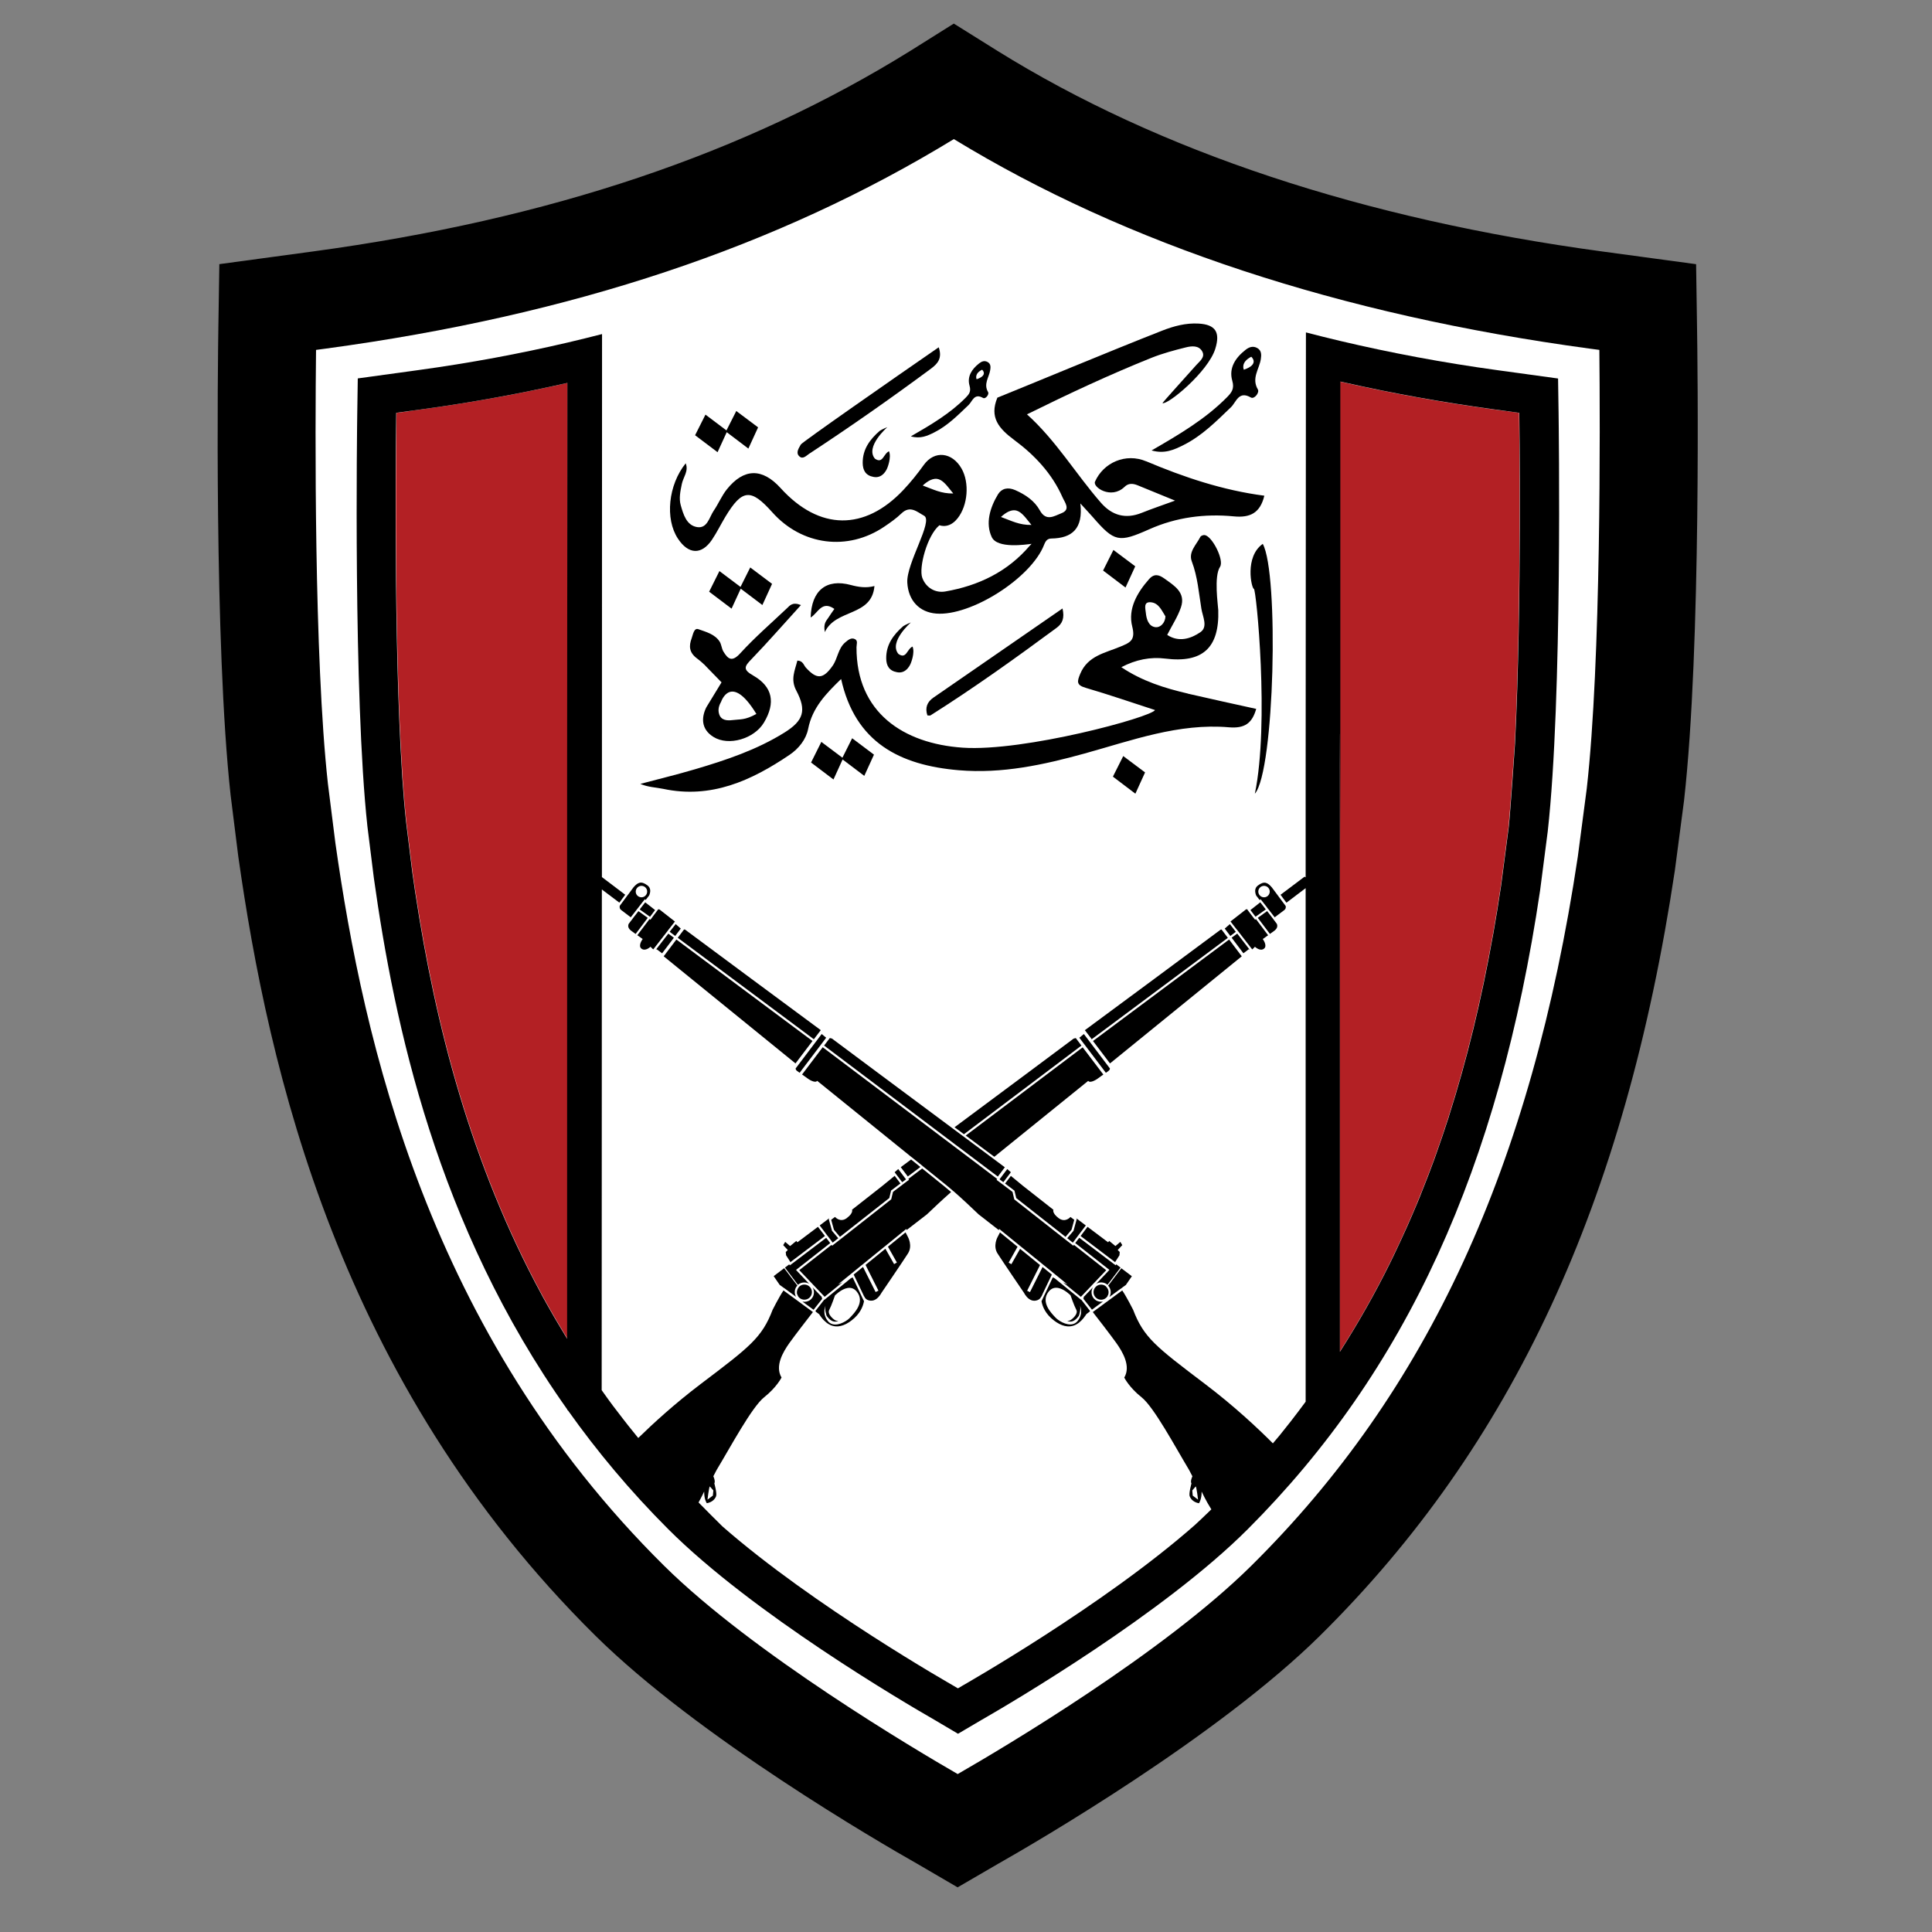 <?xml version="1.0" encoding="UTF-8" standalone="no" ?>
<!DOCTYPE svg PUBLIC "-//W3C//DTD SVG 1.1//EN" "http://www.w3.org/Graphics/SVG/1.1/DTD/svg11.dtd">
<svg xmlns="http://www.w3.org/2000/svg" xmlns:xlink="http://www.w3.org/1999/xlink" version="1.1" width="1080" height="1080" viewBox="0 0 1080 1080" xml:space="preserve">
<rect x="0" y="0" width="1080" height="1080" fill="#808080" stroke="none"/>
<desc>Created with Fabric.js 5.2.4</desc>
<defs>
</defs>
<g transform="matrix(1 0 0 1 540 540)" id="1807de2a-cf94-46c2-9be8-9e8fa8b3c260"  >
<rect style="stroke: none; stroke-width: 1; stroke-dasharray: none; stroke-linecap: butt; stroke-dashoffset: 0; stroke-linejoin: miter; stroke-miterlimit: 4; fill: rgb(255,255,255); fill-rule: nonzero; opacity: 1; visibility: hidden;" vector-effect="non-scaling-stroke"  x="-540" y="-540" rx="0" ry="0" width="1080" height="1080" />
</g>
<g transform="matrix(Infinity NaN NaN Infinity 0 0)" id="b501599d-7b1d-4153-8fd6-f581a795312e"  >
</g>
<g transform="matrix(2.59 0 0 2.59 536.19 536.13)"  >
<path style="stroke: none; stroke-width: 1; stroke-dasharray: none; stroke-linecap: butt; stroke-dashoffset: 0; stroke-linejoin: miter; stroke-miterlimit: 4; fill: rgb(255,255,255); fill-rule: nonzero; opacity: 1;" vector-effect="non-scaling-stroke"  transform=" translate(-168.32, -209.78)" d="M 103.72 343.94 C 51.77 292.58 37.51 228.42 31.32 184.81 L 29.67 171.7 C 26.6 143.82 26.87 93.01 27.06 76.2 L 29.28 75.9 C 83.49 68.55 128.71 53.47 167.49 29.78 C 205.45 52.95 252.51 68.46 307.38 75.9 L 309.61 76.2 C 309.77 92.52 310.02 144.66 306.84 172.8 L 304.88 187.78 C 294.66 255.91 271.8 305.53 232.96 343.94 C 213.49 363.19 178.61 383.87 168.34 389.78 C 159.39 384.62 123.27 363.29 103.72 343.94 Z" stroke-linecap="round" />
</g>
<g transform="matrix(2.59 0 0 2.59 799.17 484.51)"  >
<path style="stroke: none; stroke-width: 1; stroke-dasharray: none; stroke-linecap: butt; stroke-dashoffset: 0; stroke-linejoin: miter; stroke-miterlimit: 4; fill: rgb(179,32,36); fill-rule: nonzero; opacity: 1;" vector-effect="non-scaling-stroke"  transform=" translate(-269.93, -189.83)" d="M 286.42 91.49 L 283.39 91.08 C 272.27 89.55 261.54 87.61 251.24 85.27 C 251.03 85.22 250.8 85.18 250.6 85.13 L 250.6 85.13 C 250.6 114.28 250.6 186.75 250.6 186.75 L 250.51 161.22 L 250.51 294.54 C 254.55 288.22 258.18 281.79 261.39 275.27 C 261.7 274.66 261.98 274.05 262.28 273.43 C 263.22 271.49 264.12 269.53 264.99 267.58 C 265.74 265.89 266.48 264.2 267.19 262.48 C 267.54 261.63 267.88 260.78 268.22 259.93 C 269.12 257.69 269.99 255.44 270.83 253.15 C 270.96 252.79 271.09 252.42 271.22 252.06 C 272.19 249.33 273.13 246.57 274.04 243.76 C 274.04 243.74 274.04 243.73 274.04 243.71 C 277.92 231.57 281.06 218.57 283.55 204.63 C 283.57 204.53 283.59 204.43 283.61 204.34 C 284.22 200.89 284.79 197.39 285.32 193.82 L 286.96 181.23 C 287.29 178.15 288.31 163.23 288.31 163.23 C 289.84 132.82 289.23 91.87 289.23 91.87 L 286.43 91.48 Z" stroke-linecap="round" />
</g>
<g transform="matrix(2.59 0 0 2.59 269.34 481.18)"  >
<path style="stroke: none; stroke-width: 1; stroke-dasharray: none; stroke-linecap: butt; stroke-dashoffset: 0; stroke-linejoin: miter; stroke-miterlimit: 4; fill: rgb(179,32,36); fill-rule: nonzero; opacity: 1;" vector-effect="non-scaling-stroke"  transform=" translate(-65.23, -188.55)" d="M 49.63 91.49 L 46.82 91.88 C 46.82 91.88 46.19 133.74 47.74 163.89 L 48.12 170.52 C 48.36 174.03 48.63 177.3 48.95 180.21 L 50.31 191.23 C 50.34 191.4 50.37 191.58 50.39 191.75 C 50.57 192.95 50.73 194.15 50.91 195.35 C 50.93 195.46 50.95 195.57 50.97 195.68 C 55.25 223.97 62.91 253.97 78.17 282.14 C 78.23 282.26 78.29 282.38 78.36 282.5 C 78.93 283.56 79.54 284.61 80.13 285.66 C 80.39 286.13 80.66 286.6 80.93 287.06 C 81.41 287.87 81.89 288.69 82.38 289.5 C 82.79 290.19 83.2 290.88 83.62 291.57 C 83.65 291.61 83.68 291.66 83.7 291.7 L 83.7 170.26 C 83.7 170.26 83.75 107.45 83.76 85.4 C 73.8 87.66 63.47 89.57 52.64 91.06 L 49.63 91.47 Z" stroke-linecap="round" />
</g>
<g transform="matrix(2.59 0 0 2.59 535.36 534.11)"  >
<path style="stroke: none; stroke-width: 1; stroke-dasharray: none; stroke-linecap: butt; stroke-dashoffset: 0; stroke-linejoin: miter; stroke-miterlimit: 4; fill: rgb(0,0,0); fill-rule: nonzero; opacity: 1;" vector-effect="non-scaling-stroke"  transform=" translate(-168, -209)" d="M 176.95 404.92 C 184.92 400.39 224.13 377.62 246.22 355.79 C 287.7 314.77 312.03 262.35 322.79 190.63 L 324.77 175.56 C 328.52 142.33 327.68 80.13 327.57 73.16 L 327.37 59.8 L 307.14 57.06 C 255.41 50.05 211.43 35.45 176.47 13.69 L 167.16 7.87 L 157.9 13.68 C 122.1 35.94 79.9 50.13 28.85 57.05 L 8.64 59.79 L 8.43 73.15 C 8.33 80.08 7.48 141.77 11.07 174.39 L 12.72 187.57 C 19.23 233.52 34.32 300.95 89.78 355.79 C 111.99 377.76 151.47 400.63 159.17 404.99 L 167.98 410.13 L 176.94 404.92 Z M 104.66 340.75 C 53.74 290.41 39.76 227.52 33.69 184.77 L 32.07 171.92 C 29.06 144.59 29.32 94.79 29.51 78.3 L 31.69 78.01 C 84.83 70.81 129.16 56.02 167.17 32.8 C 204.38 55.51 250.51 70.72 304.3 78.01 L 306.49 78.3 C 306.65 94.29 306.89 145.41 303.77 172.99 L 301.84 187.68 C 291.82 254.46 269.42 303.1 231.34 340.75 C 212.25 359.62 178.07 379.89 168 385.68 C 159.23 380.62 123.83 359.71 104.66 340.75 Z" stroke-linecap="round" />
</g>
<g transform="matrix(2.59 0 0 2.59 569.05 607.15)"  >
<path style="stroke: none; stroke-width: 1; stroke-dasharray: none; stroke-linecap: butt; stroke-dashoffset: 0; stroke-linejoin: miter; stroke-miterlimit: 4; fill: rgb(0,0,0); fill-rule: nonzero; opacity: 1;" vector-effect="non-scaling-stroke"  transform=" translate(-181.02, -237.21)" d="M 193 226.98 C 191.27 228.29 177.74 238.35 167.33 246.09 C 168.03 246.61 168.7 247.1 169.36 247.59 L 194.72 228.46 L 193.5 226.84 C 193.25 226.88 193.01 226.97 193.01 226.97 Z" stroke-linecap="round" />
</g>
<g transform="matrix(2.59 0 0 2.59 509.02 652.93)"  >
<path style="stroke: none; stroke-width: 1; stroke-dasharray: none; stroke-linecap: butt; stroke-dashoffset: 0; stroke-linejoin: miter; stroke-miterlimit: 4; fill: rgb(0,0,0); fill-rule: nonzero; opacity: 1;" vector-effect="non-scaling-stroke"  transform=" translate(-157.83, -254.91)" d="M 159.95 254.69 C 159.32 254.18 158.64 253.64 157.94 253.07 C 156.97 253.8 156.18 254.38 155.71 254.73 L 157.23 256.74 L 159.95 254.69 Z" stroke-linecap="round" />
</g>
<g transform="matrix(2.59 0 0 2.59 652.58 559.83)"  >
<polygon style="stroke: none; stroke-width: 1; stroke-dasharray: none; stroke-linecap: butt; stroke-dashoffset: 0; stroke-linejoin: miter; stroke-miterlimit: 4; fill: rgb(0,0,0); fill-rule: nonzero; opacity: 1;" vector-effect="non-scaling-stroke"  points="13.32,-13.37 13.32,-13.37 -16.06,8.53 -12.39,13.37 16.05,-9.75 13.32,-13.37 " />
</g>
<g transform="matrix(2.59 0 0 2.59 439.09 716.92)"  >
<path style="stroke: none; stroke-width: 1; stroke-dasharray: none; stroke-linecap: butt; stroke-dashoffset: 0; stroke-linejoin: miter; stroke-miterlimit: 4; fill: rgb(0,0,0); fill-rule: nonzero; opacity: 1;" vector-effect="non-scaling-stroke"  transform=" translate(-130.81, -279.63)" d="M 130.53 276.54 L 128.26 278.26 L 129.56 280.15 L 129.91 280.4 L 130.25 280.65 L 130.25 280.65 C 130.25 280.65 130.63 280.91 130.63 280.91 L 130.65 280.91 C 130.65 280.91 130.65 280.92 130.65 280.92 L 130.65 280.92 C 130.65 280.92 131.02 281.2 131.02 281.2 L 133.09 282.72 C 132.64 281.93 132.75 280.96 133.37 280.29 L 130.52 276.53 Z" stroke-linecap="round" />
</g>
<g transform="matrix(2.59 0 0 2.59 454.14 725.91)"  >
<path style="stroke: none; stroke-width: 1; stroke-dasharray: none; stroke-linecap: butt; stroke-dashoffset: 0; stroke-linejoin: miter; stroke-miterlimit: 4; fill: rgb(0,0,0); fill-rule: nonzero; opacity: 1;" vector-effect="non-scaling-stroke"  transform=" translate(-136.63, -283.1)" d="M 138.78 283.1 L 138.59 282.95 L 138.73 282.84 L 136.67 280.68 C 137.19 281.58 137.01 282.74 136.16 283.39 C 135.66 283.76 135.05 283.87 134.48 283.76 L 136.88 285.52 L 138.78 283.11 Z" stroke-linecap="round" />
</g>
<g transform="matrix(2.59 0 0 2.59 451.46 705.1)"  >
<path style="stroke: none; stroke-width: 1; stroke-dasharray: none; stroke-linecap: butt; stroke-dashoffset: 0; stroke-linejoin: miter; stroke-miterlimit: 4; fill: rgb(0,0,0); fill-rule: nonzero; opacity: 1;" vector-effect="non-scaling-stroke"  transform=" translate(-135.6, -275.06)" d="M 140.48 271.12 L 139.61 269.98 L 132.17 275.62 L 131.76 275.92 L 131.63 275.71 L 130.71 276.41 L 133.52 280.14 C 133.52 280.14 133.58 280.07 133.61 280.04 C 134.3 279.52 135.21 279.49 135.92 279.89 L 133.45 277.29 L 133.1 276.91 L 133.51 276.59 L 140.48 271.12 Z" stroke-linecap="round" />
</g>
<g transform="matrix(2.59 0 0 2.59 449.47 695.67)"  >
<polygon style="stroke: none; stroke-width: 1; stroke-dasharray: none; stroke-linecap: butt; stroke-dashoffset: 0; stroke-linejoin: miter; stroke-miterlimit: 4; fill: rgb(0,0,0); fill-rule: nonzero; opacity: 1;" vector-effect="non-scaling-stroke"  points="-1.44,-0.47 -1.66,-0.77 -3.01,0.34 -4.07,-0.56 -4.5,0.14 -3.51,1.19 -3.95,1.63 -3.88,2.33 -3.07,3.6 -2.94,3.81 -2.94,3.81 4.51,-1.83 4.51,-1.83 4.37,-2.02 3,-3.81 -1.44,-0.47 " />
</g>
<g transform="matrix(2.59 0 0 2.59 693.54 527.37)"  >
<path style="stroke: none; stroke-width: 1; stroke-dasharray: none; stroke-linecap: butt; stroke-dashoffset: 0; stroke-linejoin: miter; stroke-miterlimit: 4; fill: rgb(0,0,0); fill-rule: nonzero; opacity: 1;" vector-effect="non-scaling-stroke"  transform=" translate(-229.12, -206.39)" d="M 230.89 207.64 C 230.96 207.71 231.01 207.73 231.07 207.76 L 228.38 204.27 L 227.17 205.16 L 229.71 208.52 L 230.89 207.63 Z" stroke-linecap="round" />
</g>
<g transform="matrix(2.59 0 0 2.59 710.22 503.1)"  >
<path style="stroke: none; stroke-width: 1; stroke-dasharray: none; stroke-linecap: butt; stroke-dashoffset: 0; stroke-linejoin: miter; stroke-miterlimit: 4; fill: rgb(0,0,0); fill-rule: nonzero; opacity: 1;" vector-effect="non-scaling-stroke"  transform=" translate(-235.57, -197.01)" d="M 233.25 197 L 233.45 196.85 L 233.74 197.23 L 234.76 198.53 L 234.86 198.67 L 234.93 198.76 L 235.23 199.15 L 236.47 200.75 L 236.47 200.75 C 237.05 200.32 238.12 199.5 238.57 199.17 C 238.88 198.93 238.9 198.59 238.85 198.31 C 238.85 198.31 238.85 198.31 238.85 198.31 L 238.71 198.12 L 237.16 196.04 L 237.02 195.85 L 235.85 194.28 C 234.96 193.26 234.24 192.83 232.84 193.89 C 232.08 194.47 232.19 195.33 232.48 196.06 L 233.23 197.02 Z M 235.16 194.45 C 235.57 194.99 235.46 195.76 234.92 196.18 C 234.38 196.59 233.6 196.49 233.19 195.94 C 232.78 195.4 232.88 194.63 233.42 194.21 C 233.97 193.8 234.75 193.9 235.16 194.45 Z" stroke-linecap="round" />
</g>
<g transform="matrix(2.59 0 0 2.59 687.74 519.89)"  >
<polygon style="stroke: none; stroke-width: 1; stroke-dasharray: none; stroke-linecap: butt; stroke-dashoffset: 0; stroke-linejoin: miter; stroke-miterlimit: 4; fill: rgb(0,0,0); fill-rule: nonzero; opacity: 1;" vector-effect="non-scaling-stroke"  points="0,1.28 0.01,1.28 1.2,0.38 1.19,0.38 1.04,0.19 -0.09,-1.28 -1.2,-0.31 -0.14,1.09 0,1.28 " />
</g>
<g transform="matrix(2.59 0 0 2.59 469.39 727.76)"  >
<path style="stroke: none; stroke-width: 1; stroke-dasharray: none; stroke-linecap: butt; stroke-dashoffset: 0; stroke-linejoin: miter; stroke-miterlimit: 4; fill: rgb(0,0,0); fill-rule: nonzero; opacity: 1;" vector-effect="non-scaling-stroke"  transform=" translate(-142.52, -283.81)" d="M 138.07 286.44 C 138.34 286.86 138.84 287.62 139.6 288.23 C 140.27 288.78 141.14 289.19 142.22 289.09 C 142.91 289.02 143.68 288.77 144.54 288.2 C 144.73 288.08 144.89 287.96 145.06 287.83 C 146.94 286.41 147.56 284.78 147.77 283.66 L 147.42 282.95 L 147.18 282.44 L 146.9 281.84 L 145.32 278.52 L 144.91 278.72 L 139.58 283.07 L 139.23 283.35 L 139.21 283.33 L 139.19 283.33 C 139.19 283.33 137.27 285.78 137.27 285.78 L 137.27 285.78 C 137.27 285.78 137.39 285.88 137.39 285.88 L 137.35 285.92 L 138.05 286.44 Z M 139.98 287.95 C 138.63 286.3 139.47 284.63 139.47 284.63 C 139.2 285.4 139.7 286.82 139.7 286.82 C 141.06 288.75 142.21 287.88 142.21 287.88 L 141.83 287.88 C 141.45 287.88 139.75 286.51 140.26 285.55 C 140.77 284.59 141.5 282.42 141.5 282.42 C 141.5 282.42 141.81 282.1 142.28 281.75 C 143.27 281 145 280.08 146.22 281.61 C 148.02 283.86 145.7 286.2 144.8 287.16 C 144.66 287.32 144.47 287.49 144.25 287.66 C 143.1 288.52 141.1 289.34 139.98 287.96 Z" stroke-linecap="round" />
</g>
<g transform="matrix(2.59 0 0 2.59 449.67 722.32)"  >
<path style="stroke: none; stroke-width: 1; stroke-dasharray: none; stroke-linecap: butt; stroke-dashoffset: 0; stroke-linejoin: miter; stroke-miterlimit: 4; fill: rgb(0,0,0); fill-rule: nonzero; opacity: 1;" vector-effect="non-scaling-stroke"  transform=" translate(-134.9, -281.72)" d="M 133.34 282.17 C 133.36 282.24 133.4 282.29 133.42 282.35 C 133.48 282.47 133.51 282.59 133.59 282.7 C 134.13 283.42 135.16 283.56 135.87 283.02 C 136.59 282.48 136.74 281.45 136.19 280.73 C 135.66 280.02 134.63 279.87 133.91 280.41 C 133.89 280.42 133.88 280.45 133.86 280.46 C 133.76 280.54 133.68 280.65 133.61 280.75 C 133.54 280.84 133.48 280.95 133.43 281.05 C 133.39 281.12 133.37 281.19 133.36 281.27 C 133.32 281.38 133.29 281.49 133.28 281.6 C 133.28 281.68 133.28 281.75 133.28 281.82 C 133.28 281.94 133.28 282.06 133.33 282.17 Z" stroke-linecap="round" />
</g>
<g transform="matrix(2.59 0 0 2.59 646.41 550.27)"  >
<path style="stroke: none; stroke-width: 1; stroke-dasharray: none; stroke-linecap: butt; stroke-dashoffset: 0; stroke-linejoin: miter; stroke-miterlimit: 4; fill: rgb(0,0,0); fill-rule: nonzero; opacity: 1;" vector-effect="non-scaling-stroke"  transform=" translate(-210.91, -215.24)" d="M 196.81 226.89 L 196.95 227.08 L 196.96 227.08 C 196.96 227.08 226.34 205.2 226.34 205.2 L 226.34 205.2 C 226.34 205.2 226.2 205.01 226.2 205.01 L 224.98 203.4 L 224.77 203.44 C 222.56 205.12 198.41 222.97 195.48 225.13 L 196.83 226.9 Z" stroke-linecap="round" />
</g>
<g transform="matrix(2.59 0 0 2.59 578.31 616.06)"  >
<path style="stroke: none; stroke-width: 1; stroke-dasharray: none; stroke-linecap: butt; stroke-dashoffset: 0; stroke-linejoin: miter; stroke-miterlimit: 4; fill: rgb(0,0,0); fill-rule: nonzero; opacity: 1;" vector-effect="non-scaling-stroke"  transform=" translate(-184.6, -240.66)" d="M 198.08 235.7 C 198.08 235.7 198.76 235.21 199.45 234.72 L 195.14 229.04 L 195 228.85 L 194.99 228.85 C 194.99 228.85 169.75 247.89 169.75 247.89 L 169.75 247.89 C 169.82 247.94 169.89 247.99 169.96 248.04 C 172.35 249.82 174.43 251.36 175.92 252.47 C 184.16 245.81 196.18 236.09 196.18 236.09 C 196.64 236.69 198.08 235.7 198.08 235.7 Z" stroke-linecap="round" />
</g>
<g transform="matrix(2.59 0 0 2.59 489.25 689.04)"  >
<path style="stroke: none; stroke-width: 1; stroke-dasharray: none; stroke-linecap: butt; stroke-dashoffset: 0; stroke-linejoin: miter; stroke-miterlimit: 4; fill: rgb(0,0,0); fill-rule: nonzero; opacity: 1;" vector-effect="non-scaling-stroke"  transform=" translate(-150.2, -268.85)" d="M 166.58 260.09 C 166.03 259.62 165.53 259.2 165.1 258.85 C 164.6 258.45 162.88 257.06 160.53 255.16 C 160.46 255.11 160.4 255.06 160.33 255.01 L 160.33 255.01 C 160.33 255.01 157.35 257.26 157.35 257.26 L 157.35 257.26 C 157.35 257.26 157.5 257.45 157.5 257.45 L 157.32 257.58 L 157.11 257.73 L 156.48 258.2 L 156.48 258.2 L 156.11 258.49 L 154.04 260.05 L 153.69 261.51 L 153.65 261.67 L 153.52 261.77 L 142.87 270.14 L 142.51 270.42 L 142.51 270.42 L 141.28 271.38 L 141.15 271.49 L 141.01 271.6 L 140.91 271.68 L 140.77 271.49 L 140.77 271.49 C 140.77 271.49 133.81 276.95 133.81 276.95 L 139.12 282.53 L 139.28 282.7 L 139.28 282.7 C 139.28 282.7 139.28 282.7 139.28 282.7 L 139.47 282.55 L 143.12 279.58 L 143.07 279.6 L 142.18 280.03 L 142.18 280.03 C 142.18 280.03 145.23 277.55 145.23 277.55 L 147.26 275.89 L 147.73 275.52 L 147.81 275.45 L 152.1 271.96 L 152.54 271.61 L 152.64 271.53 L 156.44 268.43 L 156.89 268.06 L 157 268.28 L 157.05 268.24 L 157.05 268.24 C 157.05 268.24 161.36 264.91 161.36 264.91 C 162.73 263.6 164.74 261.7 166.58 260.09 Z" stroke-linecap="round" />
</g>
<g transform="matrix(2.59 0 0 2.59 708.57 515.69)"  >
<path style="stroke: none; stroke-width: 1; stroke-dasharray: none; stroke-linecap: butt; stroke-dashoffset: 0; stroke-linejoin: miter; stroke-miterlimit: 4; fill: rgb(0,0,0); fill-rule: nonzero; opacity: 1;" vector-effect="non-scaling-stroke"  transform=" translate(-234.93, -201.88)" d="M 234.85 199.42 L 234.83 199.42 C 234.83 199.42 234.64 199.56 234.64 199.56 L 232.82 200.87 L 235.44 204.34 L 235.45 204.34 C 235.78 204.1 236.14 203.85 236.43 203.63 C 237.39 202.9 236.91 202.13 236.91 202.13 L 236.37 201.42 L 236.1 201.06 L 236.1 201.04 C 236.1 201.04 236.1 201.04 236.1 201.04 L 234.85 199.43 Z" stroke-linecap="round" />
</g>
<g transform="matrix(2.59 0 0 2.59 463.4 687.86)"  >
<polygon style="stroke: none; stroke-width: 1; stroke-dasharray: none; stroke-linecap: butt; stroke-dashoffset: 0; stroke-linejoin: miter; stroke-miterlimit: 4; fill: rgb(0,0,0); fill-rule: nonzero; opacity: 1;" vector-effect="non-scaling-stroke"  points="0.02,-2.62 -1.81,-1.24 -1.99,-1.09 -2,-1.09 -0.64,0.71 -0.5,0.9 -0.35,1.09 -0.2,1.28 0.65,2.42 0.8,2.61 0.8,2.62 0.81,2.61 0.99,2.47 2.01,1.66 2,1.66 1.85,1.48 0.72,0.14 0.65,0.07 0.63,-0.04 0.03,-2.19 -0.05,-2.49 0.06,-2.58 0.02,-2.62 " />
</g>
<g transform="matrix(2.59 0 0 2.59 483.99 674.36)"  >
<path style="stroke: none; stroke-width: 1; stroke-dasharray: none; stroke-linecap: butt; stroke-dashoffset: 0; stroke-linejoin: miter; stroke-miterlimit: 4; fill: rgb(0,0,0); fill-rule: nonzero; opacity: 1;" vector-effect="non-scaling-stroke"  transform=" translate(-148.16, -263.19)" d="M 144.08 265.71 C 142.63 266.81 141.52 265.47 141.52 265.47 L 140.89 265.93 L 140.69 266.09 L 140.69 266.09 C 140.69 266.09 141.28 268.24 141.28 268.24 L 142.42 269.59 L 142.58 269.77 L 142.58 269.77 C 142.58 269.77 142.58 269.77 142.58 269.77 L 142.77 269.62 L 153.23 261.4 L 153.62 259.78 L 153.65 259.75 L 155.63 258.26 L 155.63 258.26 C 155.63 258.26 155.49 258.06 155.49 258.06 L 154.39 256.6 L 151.76 258.75 L 145.19 263.91 C 145.19 263.91 145.53 264.61 144.08 265.7 Z" stroke-linecap="round" />
</g>
<g transform="matrix(2.59 0 0 2.59 611.9 588.85)"  >
<path style="stroke: none; stroke-width: 1; stroke-dasharray: none; stroke-linecap: butt; stroke-dashoffset: 0; stroke-linejoin: miter; stroke-miterlimit: 4; fill: rgb(0,0,0); fill-rule: nonzero; opacity: 1;" vector-effect="non-scaling-stroke"  transform=" translate(-197.58, -230.14)" d="M 194.28 226.76 L 200.01 234.33 C 200.25 234.15 200.47 234 200.61 233.89 C 200.8 233.75 200.87 233.57 200.88 233.39 L 195.26 225.96 L 194.29 226.76 Z" stroke-linecap="round" />
</g>
<g transform="matrix(2.59 0 0 2.59 698.38 519.6)"  >
<path style="stroke: none; stroke-width: 1; stroke-dasharray: none; stroke-linecap: butt; stroke-dashoffset: 0; stroke-linejoin: miter; stroke-miterlimit: 4; fill: rgb(0,0,0); fill-rule: nonzero; opacity: 1;" vector-effect="non-scaling-stroke"  transform=" translate(-230.99, -203.39)" d="M 228.31 203.42 L 228.46 203.61 L 228.61 203.8 L 228.75 203.99 L 231.61 207.68 L 231.61 207.68 C 231.61 207.68 231.69 207.63 231.72 207.6 C 231.75 207.58 231.77 207.56 231.79 207.53 C 232.01 207.33 232.2 207.11 232.2 207.11 C 232.2 207.11 233.29 208.18 234.14 207.54 C 234.99 206.9 233.89 205.45 233.89 205.45 C 233.89 205.45 234.32 205.15 234.85 204.77 C 234.91 204.72 234.98 204.68 235.05 204.63 L 235.05 204.63 C 235.05 204.63 232.42 201.14 232.42 201.14 L 232.42 201.14 C 232.42 201.14 232.23 201.28 232.23 201.28 L 231.94 200.91 L 231.79 200.71 L 231.75 200.66 L 230.84 199.46 L 230.56 199.09 L 230.63 199.04 C 230.45 199.03 230.28 199.04 230.28 199.04 L 227.12 201.51 L 226.93 201.66 L 226.97 201.71 L 228.29 203.41 Z" stroke-linecap="round" />
</g>
<g transform="matrix(2.59 0 0 2.59 703.31 508.43)"  >
<polygon style="stroke: none; stroke-width: 1; stroke-dasharray: none; stroke-linecap: butt; stroke-dashoffset: 0; stroke-linejoin: miter; stroke-miterlimit: 4; fill: rgb(0,0,0); fill-rule: nonzero; opacity: 1;" vector-effect="non-scaling-stroke"  points="-0.59,1.52 -0.56,1.56 -0.56,1.56 -0.37,1.42 1.45,0.12 1.66,-0.02 1.66,-0.02 1.61,-0.07 1.47,-0.26 0.47,-1.55 0.45,-1.55 0.27,-1.41 -1.47,-0.04 -1.66,0.11 -1.66,0.12 -0.74,1.33 -0.59,1.52 " />
</g>
<g transform="matrix(2.59 0 0 2.59 492.97 707.99)"  >
<path style="stroke: none; stroke-width: 1; stroke-dasharray: none; stroke-linecap: butt; stroke-dashoffset: 0; stroke-linejoin: miter; stroke-miterlimit: 4; fill: rgb(0,0,0); fill-rule: nonzero; opacity: 1;" vector-effect="non-scaling-stroke"  transform=" translate(-151.63, -276.17)" d="M 147.85 282.57 L 147.85 282.57 C 147.85 282.57 147.85 282.59 147.85 282.59 C 147.89 282.78 148.01 283.03 148.29 283.23 C 148.5 283.38 148.76 283.5 149.19 283.54 C 149.7 283.59 150.13 283.4 150.49 283.13 C 151.15 282.63 151.54 281.86 151.54 281.86 C 151.54 281.86 156.23 274.98 157.27 273.34 C 158.31 271.7 157.27 269.82 157.27 269.82 L 156.85 269.01 L 156.74 268.8 L 156.74 268.8 C 156.74 268.8 152.94 271.89 152.94 271.89 L 152.94 271.89 C 152.94 271.89 153.06 272.1 153.06 272.1 L 154.87 275.31 L 154.27 275.65 L 152.51 272.54 L 152.4 272.33 L 152.4 272.33 C 152.4 272.33 148.11 275.82 148.11 275.82 L 148.11 275.82 C 148.11 275.82 148.21 276.04 148.21 276.04 L 150.89 281.38 L 150.28 281.68 L 147.67 276.48 L 147.56 276.26 L 147.56 276.26 C 147.56 276.26 145.75 277.74 145.75 277.74 L 145.55 277.89 L 145.53 277.91 L 145.55 277.91 C 145.55 277.91 145.65 278.12 145.65 278.12 L 147.41 281.8 L 147.67 282.35 L 147.77 282.58 L 147.79 282.58 C 147.79 282.58 147.85 282.75 147.85 282.75 L 147.85 282.57 L 147.85 282.57 Z" stroke-linecap="round" />
</g>
<g transform="matrix(2.59 0 0 2.59 503.28 657.2)"  >
<path style="stroke: none; stroke-width: 1; stroke-dasharray: none; stroke-linecap: butt; stroke-dashoffset: 0; stroke-linejoin: miter; stroke-miterlimit: 4; fill: rgb(0,0,0); fill-rule: nonzero; opacity: 1;" vector-effect="non-scaling-stroke"  transform=" translate(-155.61, -256.56)" d="M 155.13 255.16 L 154.39 255.82 L 154.41 255.86 L 154.47 255.93 L 154.61 256.12 L 155.87 257.78 L 156.01 257.97 L 156.01 257.97 C 156.01 257.97 156.01 257.97 156.01 257.97 L 156.21 257.83 L 156.84 257.36 L 156.84 257.36 C 156.84 257.36 156.69 257.16 156.69 257.16 L 155.17 255.14 C 155.17 255.14 155.14 255.16 155.14 255.16 Z" stroke-linecap="round" />
</g>
<g transform="matrix(2.59 0 0 2.59 511.18 619)"  >
<path style="stroke: none; stroke-width: 1; stroke-dasharray: none; stroke-linecap: butt; stroke-dashoffset: 0; stroke-linejoin: miter; stroke-miterlimit: 4; fill: rgb(0,0,0); fill-rule: nonzero; opacity: 1;" vector-effect="non-scaling-stroke"  transform=" translate(-158.66, -241.8)" d="M 140.39 226.85 L 139.16 228.47 L 164.52 247.6 L 164.72 247.75 L 164.92 247.9 L 166.95 249.43 L 167.15 249.58 L 167.15 249.58 C 167.15 249.58 167.34 249.73 167.34 249.73 L 167.34 249.73 C 167.34 249.73 167.54 249.88 167.54 249.88 L 173.55 254.4 L 173.74 254.55 L 173.94 254.7 L 176.66 256.75 L 178.17 254.74 C 177.69 254.38 176.92 253.81 175.94 253.08 C 175.88 253.03 175.81 252.98 175.74 252.93 C 175.67 252.88 175.61 252.83 175.54 252.78 C 173.98 251.61 171.91 250.08 169.58 248.34 C 169.51 248.29 169.45 248.24 169.38 248.19 C 169.38 248.19 169.38 248.19 169.38 248.19 C 169.31 248.14 169.25 248.09 169.18 248.04 L 169.18 248.04 C 169.1 247.99 169.04 247.94 168.97 247.89 C 168.32 247.4 167.63 246.9 166.94 246.38 C 166.87 246.33 166.81 246.28 166.74 246.23 C 166.67 246.18 166.61 246.13 166.54 246.08 C 156.13 238.34 142.6 228.28 140.87 226.97 C 140.87 226.97 140.64 226.88 140.38 226.84 Z" stroke-linecap="round" />
</g>
<g transform="matrix(2.59 0 0 2.59 412.6 559.83)"  >
<polygon style="stroke: none; stroke-width: 1; stroke-dasharray: none; stroke-linecap: butt; stroke-dashoffset: 0; stroke-linejoin: miter; stroke-miterlimit: 4; fill: rgb(0,0,0); fill-rule: nonzero; opacity: 1;" vector-effect="non-scaling-stroke"  points="16.06,8.53 -13.32,-13.37 -13.32,-13.37 -16.06,-9.75 12.39,13.37 16.06,8.53 " />
</g>
<g transform="matrix(2.59 0 0 2.59 613.72 705.08)"  >
<path style="stroke: none; stroke-width: 1; stroke-dasharray: none; stroke-linecap: butt; stroke-dashoffset: 0; stroke-linejoin: miter; stroke-miterlimit: 4; fill: rgb(0,0,0); fill-rule: nonzero; opacity: 1;" vector-effect="non-scaling-stroke"  transform=" translate(-198.28, -275.05)" d="M 197.95 279.88 C 198.66 279.48 199.57 279.51 200.26 280.03 C 200.3 280.06 200.32 280.11 200.35 280.13 L 203.17 276.4 L 202.25 275.7 L 202.12 275.91 L 201.71 275.61 L 194.26 269.97 L 193.39 271.11 L 200.36 276.58 L 200.77 276.9 L 200.42 277.28 L 197.95 279.88 Z" stroke-linecap="round" />
</g>
<g transform="matrix(2.59 0 0 2.59 611.05 725.87)"  >
<path style="stroke: none; stroke-width: 1; stroke-dasharray: none; stroke-linecap: butt; stroke-dashoffset: 0; stroke-linejoin: miter; stroke-miterlimit: 4; fill: rgb(0,0,0); fill-rule: nonzero; opacity: 1;" vector-effect="non-scaling-stroke"  transform=" translate(-197.25, -283.09)" d="M 199.39 283.75 C 198.82 283.86 198.21 283.75 197.72 283.38 C 196.87 282.74 196.68 281.57 197.21 280.67 L 195.15 282.83 L 195.29 282.94 L 195.11 283.09 L 197 285.5 L 199.39 283.74 Z" stroke-linecap="round" />
</g>
<g transform="matrix(2.59 0 0 2.59 626.09 716.97)"  >
<path style="stroke: none; stroke-width: 1; stroke-dasharray: none; stroke-linecap: butt; stroke-dashoffset: 0; stroke-linejoin: miter; stroke-miterlimit: 4; fill: rgb(0,0,0); fill-rule: nonzero; opacity: 1;" vector-effect="non-scaling-stroke"  transform=" translate(-203.06, -279.64)" d="M 203.63 280.64 L 203.64 280.64 C 203.64 280.64 203.97 280.41 203.97 280.41 L 204.32 280.16 L 205.62 278.27 L 203.35 276.55 L 200.5 280.31 C 201.12 280.98 201.23 281.95 200.78 282.74 L 202.85 281.22 L 203.23 280.95 L 203.23 280.95 C 203.23 280.95 203.23 280.94 203.23 280.94 L 203.26 280.94 C 203.26 280.94 203.63 280.66 203.63 280.66 Z" stroke-linecap="round" />
</g>
<g transform="matrix(2.59 0 0 2.59 615.71 695.67)"  >
<polygon style="stroke: none; stroke-width: 1; stroke-dasharray: none; stroke-linecap: butt; stroke-dashoffset: 0; stroke-linejoin: miter; stroke-miterlimit: 4; fill: rgb(0,0,0); fill-rule: nonzero; opacity: 1;" vector-effect="non-scaling-stroke"  points="4.08,-0.56 3.02,0.34 1.67,-0.77 1.44,-0.47 -3,-3.81 -4.35,-2.02 -4.49,-1.83 -4.5,-1.83 2.94,3.81 2.95,3.81 3.08,3.6 3.89,2.33 3.95,1.63 3.51,1.19 4.5,0.14 4.08,-0.56 " />
</g>
<g transform="matrix(2.59 0 0 2.59 371.65 527.4)"  >
<path style="stroke: none; stroke-width: 1; stroke-dasharray: none; stroke-linecap: butt; stroke-dashoffset: 0; stroke-linejoin: miter; stroke-miterlimit: 4; fill: rgb(0,0,0); fill-rule: nonzero; opacity: 1;" vector-effect="non-scaling-stroke"  transform=" translate(-104.76, -206.4)" d="M 102.81 207.76 C 102.88 207.73 102.93 207.71 102.99 207.64 L 104.17 208.53 L 106.71 205.17 L 105.51 204.28 L 102.81 207.77 Z" stroke-linecap="round" />
</g>
<g transform="matrix(2.59 0 0 2.59 354.93 503.07)"  >
<path style="stroke: none; stroke-width: 1; stroke-dasharray: none; stroke-linecap: butt; stroke-dashoffset: 0; stroke-linejoin: miter; stroke-miterlimit: 4; fill: rgb(0,0,0); fill-rule: nonzero; opacity: 1;" vector-effect="non-scaling-stroke"  transform=" translate(-98.3, -197)" d="M 95.02 198.29 L 95.02 198.29 C 94.97 198.58 95 198.93 95.31 199.16 C 95.75 199.49 96.83 200.31 97.4 200.75 L 97.4 200.75 C 97.4 200.75 98.64 199.15 98.64 199.15 L 98.94 198.76 L 99.01 198.67 L 99.12 198.53 L 100.13 197.23 L 100.43 196.85 L 100.62 197 L 101.37 196.04 C 101.68 195.3 101.78 194.45 101.02 193.87 C 99.62 192.81 98.9 193.25 98 194.26 L 96.84 195.83 L 96.69 196.02 L 95.15 198.1 L 95.01 198.28 Z M 98.73 194.45 C 99.14 193.9 99.92 193.8 100.46 194.21 C 101 194.62 101.1 195.39 100.69 195.94 C 100.28 196.49 99.51 196.59 98.96 196.18 C 98.42 195.77 98.31 195 98.73 194.45 Z" stroke-linecap="round" />
</g>
<g transform="matrix(2.59 0 0 2.59 377.45 519.89)"  >
<polygon style="stroke: none; stroke-width: 1; stroke-dasharray: none; stroke-linecap: butt; stroke-dashoffset: 0; stroke-linejoin: miter; stroke-miterlimit: 4; fill: rgb(0,0,0); fill-rule: nonzero; opacity: 1;" vector-effect="non-scaling-stroke"  points="-1.2,0.38 -1.2,0.38 0,1.28 0.01,1.28 0.14,1.09 1.2,-0.31 0.1,-1.28 -1.05,0.19 -1.2,0.38 " />
</g>
<g transform="matrix(2.59 0 0 2.59 595.8 727.76)"  >
<path style="stroke: none; stroke-width: 1; stroke-dasharray: none; stroke-linecap: butt; stroke-dashoffset: 0; stroke-linejoin: miter; stroke-miterlimit: 4; fill: rgb(0,0,0); fill-rule: nonzero; opacity: 1;" vector-effect="non-scaling-stroke"  transform=" translate(-191.36, -283.81)" d="M 196.61 285.79 L 194.68 283.32 L 194.66 283.32 C 194.66 283.32 194.64 283.35 194.64 283.35 L 194.3 283.07 L 188.96 278.72 L 188.55 278.52 L 186.98 281.84 L 186.69 282.44 L 186.45 282.95 L 186.11 283.66 C 186.31 284.77 186.93 286.41 188.81 287.83 C 188.98 287.96 189.15 288.08 189.33 288.2 C 190.19 288.76 190.95 289.02 191.65 289.09 C 192.73 289.19 193.61 288.78 194.28 288.23 C 195.03 287.62 195.53 286.86 195.81 286.44 L 196.5 285.92 L 196.47 285.88 L 196.58 285.79 L 196.6 285.79 Z M 193.9 287.94 C 192.78 289.32 190.78 288.5 189.64 287.64 C 189.42 287.47 189.22 287.3 189.08 287.14 C 188.18 286.18 185.87 283.84 187.66 281.59 C 188.88 280.06 190.62 280.98 191.61 281.73 C 192.08 282.08 192.38 282.4 192.38 282.4 C 192.38 282.4 193.12 284.57 193.63 285.53 C 194.14 286.49 192.43 287.87 192.05 287.87 L 191.68 287.87 C 191.68 287.87 192.83 288.74 194.18 286.81 C 194.18 286.81 194.69 285.39 194.42 284.62 C 194.42 284.62 195.24 286.29 193.9 287.94 Z" stroke-linecap="round" />
</g>
<g transform="matrix(2.59 0 0 2.59 615.49 722.32)"  >
<path style="stroke: none; stroke-width: 1; stroke-dasharray: none; stroke-linecap: butt; stroke-dashoffset: 0; stroke-linejoin: miter; stroke-miterlimit: 4; fill: rgb(0,0,0); fill-rule: nonzero; opacity: 1;" vector-effect="non-scaling-stroke"  transform=" translate(-198.96, -281.71)" d="M 200.45 282.35 C 200.48 282.29 200.52 282.24 200.53 282.17 C 200.57 282.06 200.57 281.94 200.58 281.82 C 200.58 281.74 200.6 281.67 200.58 281.6 C 200.58 281.49 200.54 281.38 200.52 281.27 C 200.49 281.19 200.47 281.12 200.44 281.05 C 200.39 280.95 200.33 280.85 200.25 280.75 C 200.17 280.65 200.1 280.55 200 280.46 C 199.98 280.45 199.97 280.43 199.96 280.41 C 199.24 279.87 198.21 280.01 197.67 280.73 C 197.12 281.45 197.27 282.48 197.99 283.02 C 198.71 283.56 199.73 283.42 200.28 282.7 C 200.36 282.6 200.39 282.48 200.44 282.35 Z" stroke-linecap="round" />
</g>
<g transform="matrix(2.59 0 0 2.59 418.83 550.27)"  >
<path style="stroke: none; stroke-width: 1; stroke-dasharray: none; stroke-linecap: butt; stroke-dashoffset: 0; stroke-linejoin: miter; stroke-miterlimit: 4; fill: rgb(0,0,0); fill-rule: nonzero; opacity: 1;" vector-effect="non-scaling-stroke"  transform=" translate(-122.98, -215.24)" d="M 108.91 203.39 L 107.69 205 L 107.55 205.19 L 107.55 205.19 C 107.55 205.19 136.93 227.09 136.93 227.09 L 136.93 227.09 C 136.93 227.09 137.07 226.89 137.07 226.89 L 138.42 225.12 C 135.49 222.95 111.35 205.1 109.14 203.43 L 108.93 203.39 Z" stroke-linecap="round" />
</g>
<g transform="matrix(2.59 0 0 2.59 533.37 655.19)"  >
<path style="stroke: none; stroke-width: 1; stroke-dasharray: none; stroke-linecap: butt; stroke-dashoffset: 0; stroke-linejoin: miter; stroke-miterlimit: 4; fill: rgb(0,0,0); fill-rule: nonzero; opacity: 1;" vector-effect="non-scaling-stroke"  transform=" translate(-167.24, -255.78)" d="M 167.13 259.93 C 167.19 259.98 167.24 260.04 167.31 260.09 C 169.15 261.7 171.15 263.6 172.52 264.91 L 176.82 268.26 L 176.82 268.26 C 176.82 268.26 176.88 268.28 176.88 268.28 L 176.99 268.06 L 177.43 268.43 L 181.24 271.53 L 181.34 271.61 L 181.77 271.96 L 186.07 275.45 L 186.15 275.52 L 186.61 275.89 L 188.65 277.55 L 191.7 280.04 L 191.7 280.04 C 191.7 280.04 190.8 279.61 190.8 279.61 L 190.75 279.59 L 194.4 282.56 L 194.59 282.71 L 194.59 282.71 C 194.59 282.71 194.59 282.71 194.59 282.71 L 194.76 282.54 L 200.06 276.96 L 193.1 271.49 L 193.1 271.49 C 193.1 271.49 192.96 271.69 192.96 271.69 L 192.87 271.61 L 192.73 271.5 L 192.59 271.39 L 191.36 270.43 L 191.36 270.43 L 191 270.15 L 180.35 261.78 L 180.22 261.68 L 180.18 261.52 L 179.84 260.06 L 177.77 258.5 L 177.39 258.21 L 177.39 258.21 L 176.76 257.74 L 176.56 257.59 L 176.39 257.46 L 176.53 257.27 L 176.53 257.27 C 176.53 257.27 173.55 255.01 173.55 255.01 L 173.36 254.86 L 173.16 254.71 L 167.14 250.17 L 166.94 250.02 L 166.94 250.02 C 166.94 250.02 166.75 249.87 166.75 249.87 L 166.75 249.87 C 166.75 249.87 166.55 249.72 166.55 249.72 L 164.51 248.19 L 164.31 248.04 L 164.12 247.89 L 138.87 228.84 L 138.87 228.84 C 138.87 228.84 138.72 229.04 138.72 229.04 L 134.42 234.72 C 135.1 235.21 135.79 235.7 135.79 235.7 C 135.79 235.7 137.23 236.69 137.68 236.09 C 137.68 236.09 149.7 245.81 157.94 252.47 C 158.01 252.52 158.07 252.57 158.14 252.62 C 158.2 252.67 158.26 252.72 158.33 252.77 C 159.03 253.34 159.7 253.88 160.34 254.39 C 160.41 254.44 160.46 254.49 160.53 254.55 L 160.53 254.55 C 160.59 254.61 160.65 254.65 160.71 254.7 L 160.71 254.7 C 160.78 254.75 160.84 254.81 160.91 254.86 C 163.2 256.72 164.89 258.08 165.38 258.47 C 165.86 258.85 166.39 259.3 166.92 259.77 C 166.99 259.82 167.04 259.86 167.11 259.92 Z" stroke-linecap="round" />
</g>
<g transform="matrix(2.59 0 0 2.59 356.63 515.7)"  >
<path style="stroke: none; stroke-width: 1; stroke-dasharray: none; stroke-linecap: butt; stroke-dashoffset: 0; stroke-linejoin: miter; stroke-miterlimit: 4; fill: rgb(0,0,0); fill-rule: nonzero; opacity: 1;" vector-effect="non-scaling-stroke"  transform=" translate(-98.95, -201.88)" d="M 97.51 201.42 L 96.97 202.13 C 96.97 202.13 96.48 202.9 97.45 203.63 C 97.75 203.85 98.09 204.1 98.44 204.35 L 98.44 204.35 C 98.44 204.35 101.06 200.87 101.06 200.87 L 99.24 199.56 L 99.05 199.43 L 99.05 199.43 C 99.05 199.43 99.05 199.42 99.05 199.42 L 97.8 201.03 L 97.8 201.03 C 97.8 201.03 97.8 201.05 97.8 201.05 L 97.53 201.41 Z" stroke-linecap="round" />
</g>
<g transform="matrix(2.59 0 0 2.59 601.8 687.86)"  >
<polygon style="stroke: none; stroke-width: 1; stroke-dasharray: none; stroke-linecap: butt; stroke-dashoffset: 0; stroke-linejoin: miter; stroke-miterlimit: 4; fill: rgb(0,0,0); fill-rule: nonzero; opacity: 1;" vector-effect="non-scaling-stroke"  points="-0.81,2.61 -0.8,2.62 -0.79,2.61 -0.65,2.42 0.21,1.28 0.35,1.09 0.49,0.9 0.64,0.71 2,-1.09 1.99,-1.09 1.8,-1.24 -0.03,-2.62 -0.06,-2.58 0.05,-2.49 -0.04,-2.19 -0.63,-0.04 -0.65,0.07 -0.72,0.14 -1.86,1.48 -2.01,1.66 -2.01,1.66 -1,2.47 -0.81,2.61 " />
</g>
<g transform="matrix(2.59 0 0 2.59 581.17 674.38)"  >
<path style="stroke: none; stroke-width: 1; stroke-dasharray: none; stroke-linecap: butt; stroke-dashoffset: 0; stroke-linejoin: miter; stroke-miterlimit: 4; fill: rgb(0,0,0); fill-rule: nonzero; opacity: 1;" vector-effect="non-scaling-stroke"  transform=" translate(-185.7, -263.19)" d="M 180.26 259.78 L 180.65 261.4 L 191.1 269.62 L 191.29 269.77 L 191.29 269.77 C 191.29 269.77 191.29 269.77 191.29 269.77 L 191.44 269.59 L 192.58 268.24 L 193.17 266.09 L 193.17 266.09 C 193.17 266.09 192.96 265.93 192.96 265.93 L 192.35 265.47 C 192.35 265.47 191.24 266.82 189.78 265.71 C 188.33 264.61 188.67 263.92 188.67 263.92 L 182.1 258.76 L 179.49 256.61 L 178.38 258.07 L 178.24 258.26 L 178.24 258.26 C 178.24 258.26 180.22 259.76 180.22 259.76 L 180.26 259.79 Z" stroke-linecap="round" />
</g>
<g transform="matrix(2.59 0 0 2.59 453.29 588.85)"  >
<path style="stroke: none; stroke-width: 1; stroke-dasharray: none; stroke-linecap: butt; stroke-dashoffset: 0; stroke-linejoin: miter; stroke-miterlimit: 4; fill: rgb(0,0,0); fill-rule: nonzero; opacity: 1;" vector-effect="non-scaling-stroke"  transform=" translate(-136.3, -230.14)" d="M 133 233.39 C 133.02 233.57 133.09 233.75 133.27 233.89 C 133.42 234 133.62 234.15 133.87 234.33 L 139.6 226.76 L 138.63 225.96 L 133.01 233.39 Z" stroke-linecap="round" />
</g>
<g transform="matrix(2.59 0 0 2.59 366.75 519.61)"  >
<path style="stroke: none; stroke-width: 1; stroke-dasharray: none; stroke-linecap: butt; stroke-dashoffset: 0; stroke-linejoin: miter; stroke-miterlimit: 4; fill: rgb(0,0,0); fill-rule: nonzero; opacity: 1;" vector-effect="non-scaling-stroke"  transform=" translate(-102.86, -203.4)" d="M 102.11 200.67 L 102.07 200.72 L 101.92 200.92 L 101.64 201.29 L 101.44 201.15 L 101.44 201.15 C 101.44 201.15 98.81 204.63 98.81 204.63 L 98.81 204.63 C 98.88 204.68 98.94 204.73 99.01 204.77 C 99.54 205.15 99.97 205.45 99.97 205.45 C 99.97 205.45 98.87 206.9 99.72 207.54 C 100.57 208.18 101.66 207.11 101.66 207.11 C 101.66 207.11 101.85 207.33 102.07 207.53 C 102.1 207.55 102.12 207.58 102.15 207.6 C 102.18 207.63 102.22 207.66 102.26 207.68 L 102.26 207.68 C 102.26 207.68 105.13 203.99 105.13 203.99 L 105.27 203.8 L 105.42 203.61 L 105.56 203.42 L 106.89 201.72 L 106.92 201.67 L 106.73 201.52 L 103.57 199.05 C 103.57 199.05 103.41 199.05 103.22 199.05 L 103.28 199.1 L 103 199.47 L 102.09 200.67 Z" stroke-linecap="round" />
</g>
<g transform="matrix(2.59 0 0 2.59 361.88 508.43)"  >
<polygon style="stroke: none; stroke-width: 1; stroke-dasharray: none; stroke-linecap: butt; stroke-dashoffset: 0; stroke-linejoin: miter; stroke-miterlimit: 4; fill: rgb(0,0,0); fill-rule: nonzero; opacity: 1;" vector-effect="non-scaling-stroke"  points="-0.47,-1.55 -0.47,-1.55 -1.47,-0.26 -1.61,-0.07 -1.66,-0.02 -1.64,-0.02 -1.47,0.12 0.36,1.42 0.56,1.56 0.56,1.56 0.61,1.52 0.75,1.33 1.66,0.12 1.64,0.11 1.47,-0.04 -0.28,-1.41 -0.47,-1.55 " />
</g>
<g transform="matrix(2.59 0 0 2.59 572.23 708.02)"  >
<path style="stroke: none; stroke-width: 1; stroke-dasharray: none; stroke-linecap: butt; stroke-dashoffset: 0; stroke-linejoin: miter; stroke-miterlimit: 4; fill: rgb(0,0,0); fill-rule: nonzero; opacity: 1;" vector-effect="non-scaling-stroke"  transform=" translate(-182.25, -276.19)" d="M 186.03 282.6 C 186.03 282.6 186.03 282.68 186.03 282.74 L 186.03 282.76 L 186.11 282.61 L 186.11 282.61 C 186.11 282.61 186.22 282.37 186.22 282.37 L 186.47 281.82 L 188.23 278.14 L 188.33 277.92 L 188.35 277.92 C 188.35 277.92 188.33 277.91 188.33 277.91 L 188.14 277.76 L 186.32 276.28 L 186.32 276.28 C 186.32 276.28 186.22 276.51 186.22 276.51 L 183.61 281.71 L 183 281.41 L 185.68 276.07 L 185.78 275.86 L 185.78 275.86 C 185.78 275.86 181.48 272.36 181.48 272.36 L 181.48 272.36 C 181.48 272.36 181.36 272.57 181.36 272.57 L 179.6 275.68 L 179.01 275.34 L 180.81 272.13 L 180.94 271.92 L 180.94 271.92 C 180.94 271.92 177.14 268.81 177.14 268.81 L 177.14 268.81 C 177.14 268.81 177.03 269.03 177.03 269.03 L 176.61 269.84 C 176.61 269.84 175.57 271.72 176.61 273.36 C 177.65 275 182.34 281.88 182.34 281.88 C 182.34 281.88 182.71 282.65 183.38 283.15 C 183.75 283.42 184.18 283.61 184.69 283.56 C 185.11 283.52 185.37 283.39 185.58 283.25 C 185.87 283.05 185.99 282.8 186.02 282.62 C 186.02 282.62 186.02 282.61 186.02 282.61 C 186.02 282.61 186.02 282.61 186.02 282.6 L 186.02 282.6 L 186.02 282.63 Z" stroke-linecap="round" />
</g>
<g transform="matrix(2.59 0 0 2.59 561.92 657.2)"  >
<path style="stroke: none; stroke-width: 1; stroke-dasharray: none; stroke-linecap: butt; stroke-dashoffset: 0; stroke-linejoin: miter; stroke-miterlimit: 4; fill: rgb(0,0,0); fill-rule: nonzero; opacity: 1;" vector-effect="non-scaling-stroke"  transform=" translate(-178.27, -256.56)" d="M 177.05 257.35 L 177.05 257.35 C 177.05 257.35 177.68 257.83 177.68 257.83 L 177.87 257.97 L 177.87 257.97 C 177.87 257.97 177.87 257.97 177.87 257.97 L 178.01 257.78 L 179.27 256.12 L 179.41 255.93 L 179.46 255.86 L 179.49 255.82 L 178.74 255.16 C 178.74 255.16 178.74 255.16 178.71 255.14 L 177.19 257.16 L 177.05 257.35 Z" stroke-linecap="round" />
</g>
<g transform="matrix(2.59 0 0 2.59 535.46 577.5)"  >
<path style="stroke: none; stroke-width: 1; stroke-dasharray: none; stroke-linecap: butt; stroke-dashoffset: 0; stroke-linejoin: miter; stroke-miterlimit: 4; fill: rgb(0,0,0); fill-rule: nonzero; opacity: 1;" vector-effect="non-scaling-stroke"  transform=" translate(-168.04, -225.76)" d="M 173.17 373.99 C 179.56 370.32 212.37 351.07 230.6 332.84 C 264.76 298.67 284.82 254.9 293.7 194.99 L 295.35 182.24 C 298.56 153.52 297.72 94.26 297.69 91.75 L 297.58 84.48 L 284.55 82.69 C 272.73 81.07 261.44 78.94 250.59 76.38 C 248.08 75.79 245.62 75.17 243.16 74.53 C 243.16 76.86 243.1 170.27 243.1 170.27 L 243.1 192.15 C 242.96 192.06 242.87 192 242.87 192 L 237.68 195.91 L 238.95 197.62 L 243.1 194.48 L 243.1 305.32 C 242.05 306.75 240.96 308.18 239.86 309.6 C 239.08 310.6 238.29 311.6 237.49 312.58 C 237.37 312.73 236.96 313.22 236.33 313.95 C 236.28 314.01 236.23 314.07 236.18 314.13 C 236.13 314.19 236.08 314.25 236.03 314.31 C 232.91 311.18 227.74 306.3 221.35 301.47 C 210.77 293.45 208.16 291.48 205.86 285.47 C 205.86 285.47 204.47 282.71 203.52 281.31 L 203.52 281.31 C 203.52 281.31 203.52 281.31 203.52 281.3 L 203.15 281.57 L 197.29 285.87 L 197.16 285.97 L 197.16 285.97 C 197.16 285.97 197.18 286 197.19 286.01 C 198.11 287.18 200.96 290.87 202.2 292.6 C 203.68 294.67 205.4 297.68 203.95 300.11 C 203.95 300.11 205 302.24 207.68 304.36 C 210.36 306.48 214.97 315.1 217.92 320.01 L 218.66 321.42 C 218.66 321.42 218.15 322.47 218.45 322.97 C 218.45 322.97 217.83 325.17 218.08 325.73 C 218.08 325.73 218.22 326.26 218.82 326.71 C 219.11 326.93 219.52 327.14 220.07 327.24 C 220.07 327.24 220.1 327.2 220.11 327.19 C 220.15 327.13 220.27 326.92 220.4 326.52 C 220.53 326.11 220.66 325.53 220.65 324.72 C 220.65 324.72 221.57 326.71 222.75 328.56 C 222.68 328.62 222.63 328.67 222.57 328.72 C 222.51 328.78 222.46 328.84 222.4 328.89 C 221.35 329.91 220.28 330.93 219.18 331.94 C 199.47 349.32 169.17 366.52 168.86 366.71 L 168.05 367.19 L 167.95 367.13 L 167.24 366.71 C 166.93 366.52 136.95 349.51 117.23 332.24 C 115.49 330.53 113.9 328.93 112.42 327.42 C 112.36 327.36 112.3 327.3 112.24 327.24 C 112.18 327.18 112.13 327.12 112.07 327.06 C 112.79 325.77 113.28 324.71 113.28 324.71 C 113.28 325.51 113.39 326.1 113.52 326.51 C 113.66 326.91 113.77 327.12 113.82 327.18 C 113.82 327.19 113.85 327.23 113.85 327.23 C 114.41 327.13 114.81 326.92 115.11 326.7 C 115.7 326.25 115.85 325.72 115.85 325.72 C 116.09 325.16 115.48 322.96 115.48 322.96 C 115.76 322.46 115.26 321.41 115.26 321.41 L 116 320 C 118.96 315.1 123.57 306.47 126.24 304.35 C 128.92 302.23 129.98 300.1 129.98 300.1 C 128.52 297.67 130.24 294.66 131.72 292.59 C 132.96 290.86 135.82 287.17 136.73 286 C 136.73 286 136.75 285.98 136.76 285.97 C 136.76 285.97 136.76 285.97 136.76 285.97 L 136.62 285.87 L 130.76 281.57 L 130.4 281.3 C 130.4 281.3 130.4 281.3 130.4 281.31 L 130.4 281.31 C 129.45 282.71 128.06 285.47 128.06 285.47 C 125.76 291.49 123.16 293.46 112.57 301.47 C 106.93 305.74 102.23 310.05 99.06 313.15 C 99 313.09 98.97 313.03 98.91 312.97 C 98.86 312.91 98.82 312.85 98.76 312.79 C 98.13 312 97.48 311.22 96.86 310.43 C 96.49 309.96 96.13 309.49 95.76 309.02 C 95.03 308.08 94.31 307.14 93.59 306.19 C 93.24 305.71 92.89 305.24 92.54 304.76 C 92.07 304.12 91.61 303.48 91.16 302.83 C 91.16 302.83 91.18 249.77 91.2 195.35 L 91.2 194.76 L 94.98 197.61 L 96.24 195.9 L 91.21 192.09 L 91.21 191.49 C 91.23 144.75 91.24 77.37 91.24 74.89 C 88.79 75.52 86.32 76.13 83.81 76.72 C 73.52 79.12 62.81 81.13 51.55 82.67 L 38.52 84.46 L 38.41 91.72 C 38.37 94.21 37.53 153.03 40.6 181.16 L 41.99 192.3 C 46.4 223.76 55.54 267.24 83.76 307.03 L 83.76 307.18 L 83.87 307.18 C 90.1 315.96 97.26 324.56 105.5 332.8 C 123.74 351.05 156.53 370.28 163.01 374 L 168.07 376.99 L 173.23 373.95 Z M 250.5 161.23 L 250.59 186.76 C 250.59 186.76 250.59 114.29 250.59 85.14 L 250.59 85.14 C 250.8 85.19 251.02 85.23 251.23 85.28 C 261.53 87.62 272.26 89.56 283.38 91.09 L 286.41 91.5 L 289.21 91.89 C 289.21 91.89 289.82 132.83 288.29 163.25 C 288.29 163.25 287.28 178.17 286.94 181.25 L 285.3 193.84 C 284.77 197.41 284.2 200.91 283.59 204.36 C 283.57 204.46 283.55 204.55 283.53 204.65 C 281.05 218.59 277.9 231.59 274.02 243.73 C 274.02 243.74 274.02 243.76 274.02 243.78 C 273.11 246.59 272.17 249.35 271.2 252.08 C 271.07 252.44 270.94 252.81 270.81 253.17 C 269.97 255.47 269.1 257.72 268.2 259.95 C 267.87 260.8 267.53 261.66 267.17 262.5 C 266.46 264.22 265.71 265.92 264.97 267.6 C 264.1 269.55 263.19 271.5 262.26 273.45 C 261.96 274.06 261.68 274.67 261.37 275.29 C 258.16 281.81 254.52 288.24 250.49 294.56 L 250.49 161.24 Z M 218.63 324.47 L 219.38 323.6 C 219.57 323.85 219.88 326.46 219.88 326.46 L 218.73 325.59 L 218.63 324.47 Z M 115.15 325.59 L 114 326.46 C 114 326.46 114.3 323.85 114.5 323.6 L 115.26 324.47 L 115.16 325.59 Z M 50.91 195.36 C 50.73 194.16 50.56 192.96 50.39 191.76 C 50.37 191.59 50.34 191.41 50.31 191.24 L 48.95 180.22 C 48.63 177.31 48.36 174.03 48.12 170.53 L 47.74 163.9 C 46.19 133.75 46.82 91.89 46.82 91.89 L 49.63 91.5 L 52.64 91.09 C 63.47 89.6 73.8 87.69 83.76 85.43 C 83.76 107.48 83.7 170.29 83.7 170.29 L 83.7 291.73 C 83.7 291.73 83.64 291.64 83.62 291.6 C 83.2 290.91 82.79 290.22 82.38 289.53 C 81.89 288.72 81.41 287.9 80.93 287.09 C 80.66 286.62 80.39 286.15 80.13 285.69 C 79.54 284.64 78.93 283.59 78.36 282.53 C 78.29 282.41 78.23 282.29 78.17 282.17 C 62.91 254 55.25 224 50.97 195.71 C 50.95 195.6 50.93 195.49 50.91 195.38 Z" stroke-linecap="round" />
</g>
<g transform="matrix(2.59 0 0 2.59 705.26 373.86)"  >
<path style="stroke: none; stroke-width: 1; stroke-dasharray: none; stroke-linecap: butt; stroke-dashoffset: 0; stroke-linejoin: miter; stroke-miterlimit: 4; fill: rgb(0,0,0); fill-rule: evenodd; opacity: 1;" vector-effect="non-scaling-stroke"  transform=" translate(-233.64, -147.09)" d="M 233.89 120.12 C 229.91 122.92 231.46 129.77 231.97 129.84 C 232.48 129.91 235.34 158.81 232.18 174.05 C 236.45 169.12 237.4 126.45 233.88 120.12 Z" stroke-linecap="round" />
</g>
<g transform="matrix(2.59 0 0 2.59 556.13 370.08)"  >
<path style="stroke: none; stroke-width: 1; stroke-dasharray: none; stroke-linecap: butt; stroke-dashoffset: 0; stroke-linejoin: miter; stroke-miterlimit: 4; fill: rgb(0,0,0); fill-rule: evenodd; opacity: 1;" vector-effect="non-scaling-stroke"  transform=" translate(-176.03, -145.63)" d="M 161.47 157.15 C 161.73 157.15 162 157.23 162.15 157.14 C 171.5 151.23 180.49 144.79 189.39 138.22 C 190.58 137.34 191.12 136.16 190.63 134.07 C 181.13 140.63 171.95 146.97 162.78 153.3 C 161.39 154.26 160.93 155.52 161.47 157.15 Z" stroke-linecap="round" />
</g>
<g transform="matrix(2.59 0 0 2.59 485.67 224.98)"  >
<path style="stroke: none; stroke-width: 1; stroke-dasharray: none; stroke-linecap: butt; stroke-dashoffset: 0; stroke-linejoin: miter; stroke-miterlimit: 4; fill: rgb(0,0,0); fill-rule: evenodd; opacity: 1;" vector-effect="non-scaling-stroke"  transform=" translate(-148.81, -89.57)" d="M 136.02 100.59 C 144.93 94.74 153.66 88.62 162.23 82.27 C 163.64 81.22 164.72 80.06 163.9 77.66 C 154.2 84.35 134.4 98.15 134.14 98.64 C 133.71 99.44 132.95 100.43 133.84 101.22 C 134.62 101.92 135.38 100.99 136.02 100.58 Z" stroke-linecap="round" />
</g>
<g transform="matrix(2.59 0 0 2.59 470.98 339.69)"  >
<path style="stroke: none; stroke-width: 1; stroke-dasharray: none; stroke-linecap: butt; stroke-dashoffset: 0; stroke-linejoin: miter; stroke-miterlimit: 4; fill: rgb(0,0,0); fill-rule: evenodd; opacity: 1;" vector-effect="non-scaling-stroke"  transform=" translate(-143.13, -133.89)" d="M 139.31 139.16 C 141.69 134.08 149.45 135.89 150.02 129.22 C 148.24 129.69 146.61 129.45 144.93 129 C 139.62 127.56 136.41 130.19 136.25 136.01 C 137.82 135.1 138.64 132.24 141.37 134.16 C 140.9 134.84 140.45 135.45 140.05 136.09 C 139.65 136.72 138.95 137.24 139.31 139.16 Z" stroke-linecap="round" />
</g>
<g transform="matrix(2.59 0 0 2.59 557.48 222.3)"  >
<path style="stroke: none; stroke-width: 1; stroke-dasharray: none; stroke-linecap: butt; stroke-dashoffset: 0; stroke-linejoin: miter; stroke-miterlimit: 4; fill: rgb(0,0,0); fill-rule: evenodd; opacity: 1;" vector-effect="non-scaling-stroke"  transform=" translate(-176.56, -88.53)" d="M 176.52 88.56 C 176.52 88.56 176.55 88.55 176.57 88.54 C 176.57 88.53 176.57 88.51 176.59 88.5 L 176.53 88.56 Z" stroke-linecap="round" />
</g>
<g transform="matrix(2.59 0 0 2.59 489.84 252.75)"  >
<path style="stroke: none; stroke-width: 1; stroke-dasharray: none; stroke-linecap: butt; stroke-dashoffset: 0; stroke-linejoin: miter; stroke-miterlimit: 4; fill: rgb(0,0,0); fill-rule: evenodd; opacity: 1;" vector-effect="non-scaling-stroke"  transform=" translate(-150.42, -100.3)" d="M 152.83 94.9 C 152.83 94.9 151.76 95.31 151.16 95.71 C 149.05 97.54 147.47 99.67 147.49 102.63 C 147.51 104.2 148.11 105.34 149.83 105.65 C 151.95 106.07 152.8 103.72 152.8 103.72 C 152.8 103.72 153.74 101.46 153.17 100.11 C 151.96 100.64 151.85 102.92 150.12 101.7 C 147.97 99.12 152.83 94.89 152.83 94.89 Z" stroke-linecap="round" />
</g>
<g transform="matrix(2.59 0 0 2.59 530.07 370.84)"  >
<path style="stroke: none; stroke-width: 1; stroke-dasharray: none; stroke-linecap: butt; stroke-dashoffset: 0; stroke-linejoin: miter; stroke-miterlimit: 4; fill: rgb(0,0,0); fill-rule: evenodd; opacity: 1;" vector-effect="non-scaling-stroke"  transform=" translate(-165.96, -145.92)" d="M 217.67 152.43 C 212.67 151.27 207.81 149.75 203.32 146.74 Q 208.02 144.28 212.79 144.88 C 220.85 145.9 224.5 142.57 224.24 134.43 C 224.2 133.39 223.26 127.14 224.62 125.08 C 225.56 123.66 222.96 118.51 221.34 118.23 C 221.03 118.17 220.49 118.37 220.37 118.62 C 219.52 120.31 217.76 121.87 218.53 123.91 C 219.79 127.23 220.04 130.71 220.6 134.14 C 220.88 135.84 222.06 138.04 220.39 139.18 C 218.34 140.59 215.73 141.43 213.22 139.77 C 214.26 137.72 215.5 135.86 216.19 133.81 C 217.26 130.63 214.78 129.17 212.66 127.64 C 211.5 126.81 210.46 126.43 209.3 127.74 C 206.7 130.68 204.71 134.18 205.67 137.95 C 206.44 140.98 205.16 141.44 203.11 142.3 C 199.86 143.67 196.07 144.25 194.44 148.19 C 193.77 149.82 193.58 150.6 195.62 151.19 C 200.64 152.66 205.59 154.37 210.59 155.99 C 209.82 157.53 182.29 165.02 169.07 164.11 C 156.31 163.23 146.11 156.55 146.16 142.43 C 146.16 141.82 146.52 141.02 145.82 140.68 C 145.03 140.29 144.38 140.84 143.76 141.36 C 142.16 142.69 142.13 144.83 141.01 146.43 C 138.98 149.32 137.6 149.45 135.23 146.83 C 134.75 146.3 134.63 145.36 133.4 145.31 C 132.87 147.44 131.87 149.34 133.16 151.78 C 135.44 156.09 134.73 158.28 130.61 160.85 C 124.63 164.58 118.01 166.79 111.31 168.77 C 107.41 169.92 103.45 170.88 99.5 171.93 C 101.22 172.66 102.85 172.67 104.44 173 C 114.8 175.2 123.47 171.23 131.72 165.65 C 133.72 164.29 135.28 162.31 135.72 160.07 C 136.62 155.49 139.57 152.46 142.84 149.29 C 145.87 162.94 155.43 167.9 168.25 168.98 C 177.62 169.77 186.55 167.81 195.42 165.36 C 205.64 162.53 215.71 158.79 226.52 159.71 C 230.01 160.01 231.55 158.8 232.43 155.74 C 227.51 154.65 222.58 153.59 217.68 152.45 Z M 209.73 132.73 C 211.42 132.91 212.05 134.54 212.84 135.77 C 212.78 137.25 211.7 138.21 210.72 138.11 C 209.17 137.95 208.73 136.32 208.6 134.95 C 208.52 134.1 208.03 132.55 209.73 132.73 Z" stroke-linecap="round" />
</g>
<g transform="matrix(2.59 0 0 2.59 502.99 361.92)"  >
<path style="stroke: none; stroke-width: 1; stroke-dasharray: none; stroke-linecap: butt; stroke-dashoffset: 0; stroke-linejoin: miter; stroke-miterlimit: 4; fill: rgb(0,0,0); fill-rule: evenodd; opacity: 1;" vector-effect="non-scaling-stroke"  transform=" translate(-155.5, -142.48)" d="M 157.91 137.08 C 157.91 137.08 156.85 137.49 156.24 137.89 C 154.13 139.73 152.55 141.86 152.57 144.81 C 152.57 146.38 153.19 147.53 154.91 147.83 C 157.03 148.25 157.87 145.9 157.87 145.9 C 157.87 145.9 158.82 143.64 158.25 142.29 C 157.04 142.82 156.93 145.1 155.2 143.88 C 153.05 141.3 157.91 137.07 157.91 137.07 Z" stroke-linecap="round" />
</g>
<g transform="matrix(2.59 0 0 2.59 406.17 241.28)"  >
<polygon style="stroke: none; stroke-width: 1; stroke-dasharray: none; stroke-linecap: butt; stroke-dashoffset: 0; stroke-linejoin: miter; stroke-miterlimit: 4; fill: rgb(0,0,0); fill-rule: evenodd; opacity: 1;" vector-effect="non-scaling-stroke"  points="0.03,0.12 4.7,3.66 6.8,-0.92 2.09,-4.45 -0.03,-0.26 -4.56,-3.67 -6.8,0.78 -1.95,4.44 0.03,0.12 " />
</g>
<g transform="matrix(2.59 0 0 2.59 414 328.74)"  >
<polygon style="stroke: none; stroke-width: 1; stroke-dasharray: none; stroke-linecap: butt; stroke-dashoffset: 0; stroke-linejoin: miter; stroke-miterlimit: 4; fill: rgb(0,0,0); fill-rule: evenodd; opacity: 1;" vector-effect="non-scaling-stroke"  points="0.03,0.13 4.7,3.66 6.79,-0.91 2.08,-4.45 -0.02,-0.25 -4.57,-3.67 -6.79,0.78 -1.95,4.44 0.03,0.13 " />
</g>
<g transform="matrix(2.59 0 0 2.59 470.97 424.21)"  >
<polygon style="stroke: none; stroke-width: 1; stroke-dasharray: none; stroke-linecap: butt; stroke-dashoffset: 0; stroke-linejoin: miter; stroke-miterlimit: 4; fill: rgb(0,0,0); fill-rule: evenodd; opacity: 1;" vector-effect="non-scaling-stroke"  points="-0.02,-0.25 -4.57,-3.66 -6.79,0.79 -1.95,4.45 0.02,0.13 4.7,3.67 6.79,-0.91 2.08,-4.45 -0.02,-0.25 " />
</g>
<g transform="matrix(2.59 0 0 2.59 631.11 433.16)"  >
<polygon style="stroke: none; stroke-width: 1; stroke-dasharray: none; stroke-linecap: butt; stroke-dashoffset: 0; stroke-linejoin: miter; stroke-miterlimit: 4; fill: rgb(0,0,0); fill-rule: evenodd; opacity: 1;" vector-effect="non-scaling-stroke"  points="-3.47,0.38 1.38,4.06 3.47,-0.53 -1.24,-4.06 -3.47,0.38 " />
</g>
<g transform="matrix(2.59 0 0 2.59 625.62 317.92)"  >
<polygon style="stroke: none; stroke-width: 1; stroke-dasharray: none; stroke-linecap: butt; stroke-dashoffset: 0; stroke-linejoin: miter; stroke-miterlimit: 4; fill: rgb(0,0,0); fill-rule: evenodd; opacity: 1;" vector-effect="non-scaling-stroke"  points="-3.47,0.39 1.37,4.06 3.47,-0.52 -1.24,-4.05 -3.47,0.39 " />
</g>
<g transform="matrix(2.59 0 0 2.59 531.44 223.19)"  >
<path style="stroke: none; stroke-width: 1; stroke-dasharray: none; stroke-linecap: butt; stroke-dashoffset: 0; stroke-linejoin: miter; stroke-miterlimit: 4; fill: rgb(0,0,0); fill-rule: evenodd; opacity: 1;" vector-effect="non-scaling-stroke"  transform=" translate(-166.49, -88.88)" d="M 157.91 96.89 C 159.98 97.47 161.45 96.78 162.93 96.04 C 165.82 94.59 168.05 92.32 170.35 90.12 C 171.18 89.33 171.55 87.48 173.48 88.6 C 174 88.9 174.85 87.83 174.56 87.33 C 173.53 85.56 174.77 84.16 175.02 82.59 C 175.12 81.96 175.18 81.24 174.46 80.84 C 173.79 80.47 173.19 80.7 172.65 81.12 C 171.07 82.35 169.99 83.96 170.56 85.95 C 170.92 87.22 170.47 87.79 169.73 88.54 C 166.37 91.94 162.29 94.35 157.92 96.87 Z M 173.27 82.5 C 173.27 82.5 174.67 83.68 172.09 84.56 C 172.09 84.56 171.49 83.39 173.27 82.5 Z" stroke-linecap="round" />
</g>
<g transform="matrix(2.59 0 0 2.59 674.34 223.23)"  >
<path style="stroke: none; stroke-width: 1; stroke-dasharray: none; stroke-linecap: butt; stroke-dashoffset: 0; stroke-linejoin: miter; stroke-miterlimit: 4; fill: rgb(0,0,0); fill-rule: evenodd; opacity: 1;" vector-effect="non-scaling-stroke"  transform=" translate(-221.7, -88.89)" d="M 209.88 99.92 C 212.72 100.72 214.76 99.77 216.79 98.75 C 220.78 96.75 223.85 93.63 227.02 90.59 C 228.16 89.5 228.66 86.95 231.33 88.5 C 232.04 88.91 233.23 87.45 232.82 86.75 C 231.4 84.31 233.13 82.37 233.46 80.22 C 233.59 79.35 233.67 78.36 232.68 77.81 C 231.75 77.3 230.92 77.62 230.18 78.2 C 228 79.9 226.51 82.11 227.3 84.87 C 227.8 86.61 227.17 87.41 226.15 88.45 C 221.51 93.14 215.87 96.47 209.87 99.93 Z M 231.4 79.7 C 231.4 79.7 233.31 81.3 229.8 82.5 C 229.8 82.5 229.01 80.91 231.4 79.7 Z" stroke-linecap="round" />
</g>
<g transform="matrix(2.59 0 0 2.59 540.65 261.95)"  >
<path style="stroke: none; stroke-width: 1; stroke-dasharray: none; stroke-linecap: butt; stroke-dashoffset: 0; stroke-linejoin: miter; stroke-miterlimit: 4; fill: rgb(0,0,0); fill-rule: evenodd; opacity: 1;" vector-effect="non-scaling-stroke"  transform=" translate(-170.05, -103.85)" d="M 208.69 102.28 C 204.3 100.42 199.47 102.53 197.64 106.67 C 197.12 107.86 201.1 110.55 203.99 107.82 C 204.86 106.93 205.85 107.05 206.86 107.46 C 209.45 108.51 212.03 109.57 214.92 110.76 C 212.29 111.72 209.97 112.5 207.7 113.41 C 204.23 114.8 201.32 113.96 198.94 111.24 C 193.51 105.03 189.29 97.84 182.96 92.14 C 192.09 87.63 200.85 83.54 209.83 79.94 C 212.21 78.99 214.74 78.31 217.24 77.69 C 218.47 77.38 220.03 77.21 220.78 78.55 C 221.49 79.81 220.21 80.69 219.5 81.5 C 217.52 83.73 212.59 89.16 212.2 89.72 C 213.31 90.16 222.05 82.97 223.6 78 C 224.71 74.45 223.68 72.76 220 72.55 C 217.27 72.39 214.65 73.09 212.1 74.09 C 201.1 78.4 183.24 85.86 176.57 88.54 C 174.82 92.78 176.85 95.18 180.23 97.69 C 184.58 100.91 188.37 104.91 190.62 110.02 C 191.13 111.18 192.46 112.69 190.38 113.49 C 188.88 114.06 187.1 115.35 185.73 112.86 C 184.58 110.79 182.65 109.48 180.44 108.5 C 178.82 107.79 177.49 108.13 176.7 109.41 C 174.98 112.26 173.95 115.66 175.36 118.64 C 176.57 121.19 182.72 120.24 183.95 120.09 L 183.61 120.45 C 183.61 120.45 183.59 120.46 183.58 120.47 C 178.77 126.12 172.49 129.13 165.33 130.37 C 163.22 130.74 161.17 129.61 160.36 127.41 C 159.57 125.24 161.41 118.26 164.06 116.08 C 166.31 116.8 167.79 114.8 167.79 114.8 L 167.79 114.8 C 167.87 114.71 167.95 114.62 168.01 114.55 C 170.21 111.75 170.57 106.89 168.85 103.86 C 166.83 100.3 163 99.84 160.69 103.06 C 159.32 104.97 157.91 106.73 156.28 108.46 C 147.95 117.29 138.16 117.29 129.78 108.05 C 125.83 103.69 121.85 103.74 118.17 108.34 C 117.06 109.74 116.36 111.46 115.34 112.95 C 114.38 114.37 113.97 116.85 111.73 116.47 C 109.46 116.08 108.79 113.72 108.23 111.75 C 107.81 110.27 108.15 108.71 108.47 107.15 C 108.77 105.7 109.98 104.38 109.3 102.71 C 105.54 107.37 104.8 114.69 107.62 118.96 C 109.88 122.39 112.72 122.53 114.96 119.22 C 116.04 117.62 116.89 115.86 117.89 114.2 C 121.49 108.26 123.36 108.09 127.98 113.27 C 134.38 120.45 144.28 121.73 152.18 116.37 C 153.47 115.5 154.76 114.59 155.87 113.52 C 157.76 111.7 159.27 113.22 160.75 114.02 C 162.81 115.14 156.89 124.29 157.13 128.47 C 157.35 132.33 159.73 134.85 163.37 135.14 C 170.84 135.74 183.87 127.49 186.66 120.28 C 187.01 119.4 187.37 118.96 188.24 118.94 C 192.67 118.87 195.12 116.84 194.48 111.37 C 195.8 112.82 196.5 113.55 197.17 114.32 C 201.86 119.72 202.75 119.88 209.39 116.93 C 215.19 114.35 221.34 113.55 227.61 114.16 C 231.12 114.5 233.29 113.44 234.19 109.7 C 225.28 108.54 216.9 105.74 208.69 102.27 Z M 177.33 114.3 C 177.96 113.72 178.52 113.34 179.02 113.11 C 179.36 112.96 179.67 112.88 179.96 112.85 C 180.1 112.84 180.24 112.85 180.38 112.85 C 180.65 112.88 180.9 112.97 181.16 113.1 C 181.4 113.23 181.64 113.4 181.87 113.61 C 181.98 113.71 182.1 113.82 182.21 113.94 C 182.43 114.17 182.66 114.43 182.88 114.71 C 183.22 115.12 183.56 115.57 183.93 116.01 C 181.3 116.06 179.6 115.11 177.34 114.29 Z M 160.45 107.51 C 161.08 106.93 161.64 106.55 162.14 106.32 C 162.48 106.17 162.79 106.09 163.08 106.06 C 163.22 106.05 163.36 106.06 163.5 106.06 C 163.77 106.09 164.03 106.18 164.28 106.31 C 164.52 106.44 164.76 106.61 164.99 106.82 C 165.1 106.92 165.21 107.03 165.33 107.15 C 165.55 107.38 165.78 107.64 166 107.92 C 166.34 108.33 166.68 108.78 167.05 109.22 C 164.43 109.27 162.72 108.32 160.46 107.5 Z" stroke-linecap="round" />
</g>
<g transform="matrix(2.59 0 0 2.59 416.71 375.89)"  >
<path style="stroke: none; stroke-width: 1; stroke-dasharray: none; stroke-linecap: butt; stroke-dashoffset: 0; stroke-linejoin: miter; stroke-miterlimit: 4; fill: rgb(0,0,0); fill-rule: evenodd; opacity: 1;" vector-effect="non-scaling-stroke"  transform=" translate(-122.16, -147.88)" d="M 123.81 148.54 C 121.5 147.23 121.99 146.54 123.47 145.01 C 127.05 141.3 130.43 137.41 134.14 133.34 C 132.3 132.61 131.75 133.44 131.11 134.04 C 127.72 137.25 124.17 140.32 121.03 143.76 C 119.25 145.71 118.4 145.01 117.4 143.37 C 117.01 142.72 116.99 141.84 116.58 141.21 C 115.52 139.6 113.64 139.14 112.01 138.55 C 111.03 138.2 110.83 139.76 110.55 140.51 C 109.94 142.15 109.96 143.57 111.73 144.88 C 112.29 145.3 112.8 145.73 113.26 146.18 L 113.28 146.18 C 113.41 146.33 113.54 146.46 113.67 146.6 L 117 150.02 L 113.72 155.4 C 112.65 157.55 112.53 160.11 115.25 161.8 C 118.54 163.85 124.07 162.2 126.16 158.69 C 128.69 154.44 128.06 150.96 123.81 148.54 Z M 119.33 158.17 C 118.19 158.31 116.92 158.23 116.49 156.9 C 116.17 155.92 116.44 155.03 116.9 154.23 L 116.9 154.23 C 116.9 154.23 119 147.81 124.52 156.84 C 122.03 158.22 121.03 157.95 119.33 158.17 Z" stroke-linecap="round" />
</g>
</svg>